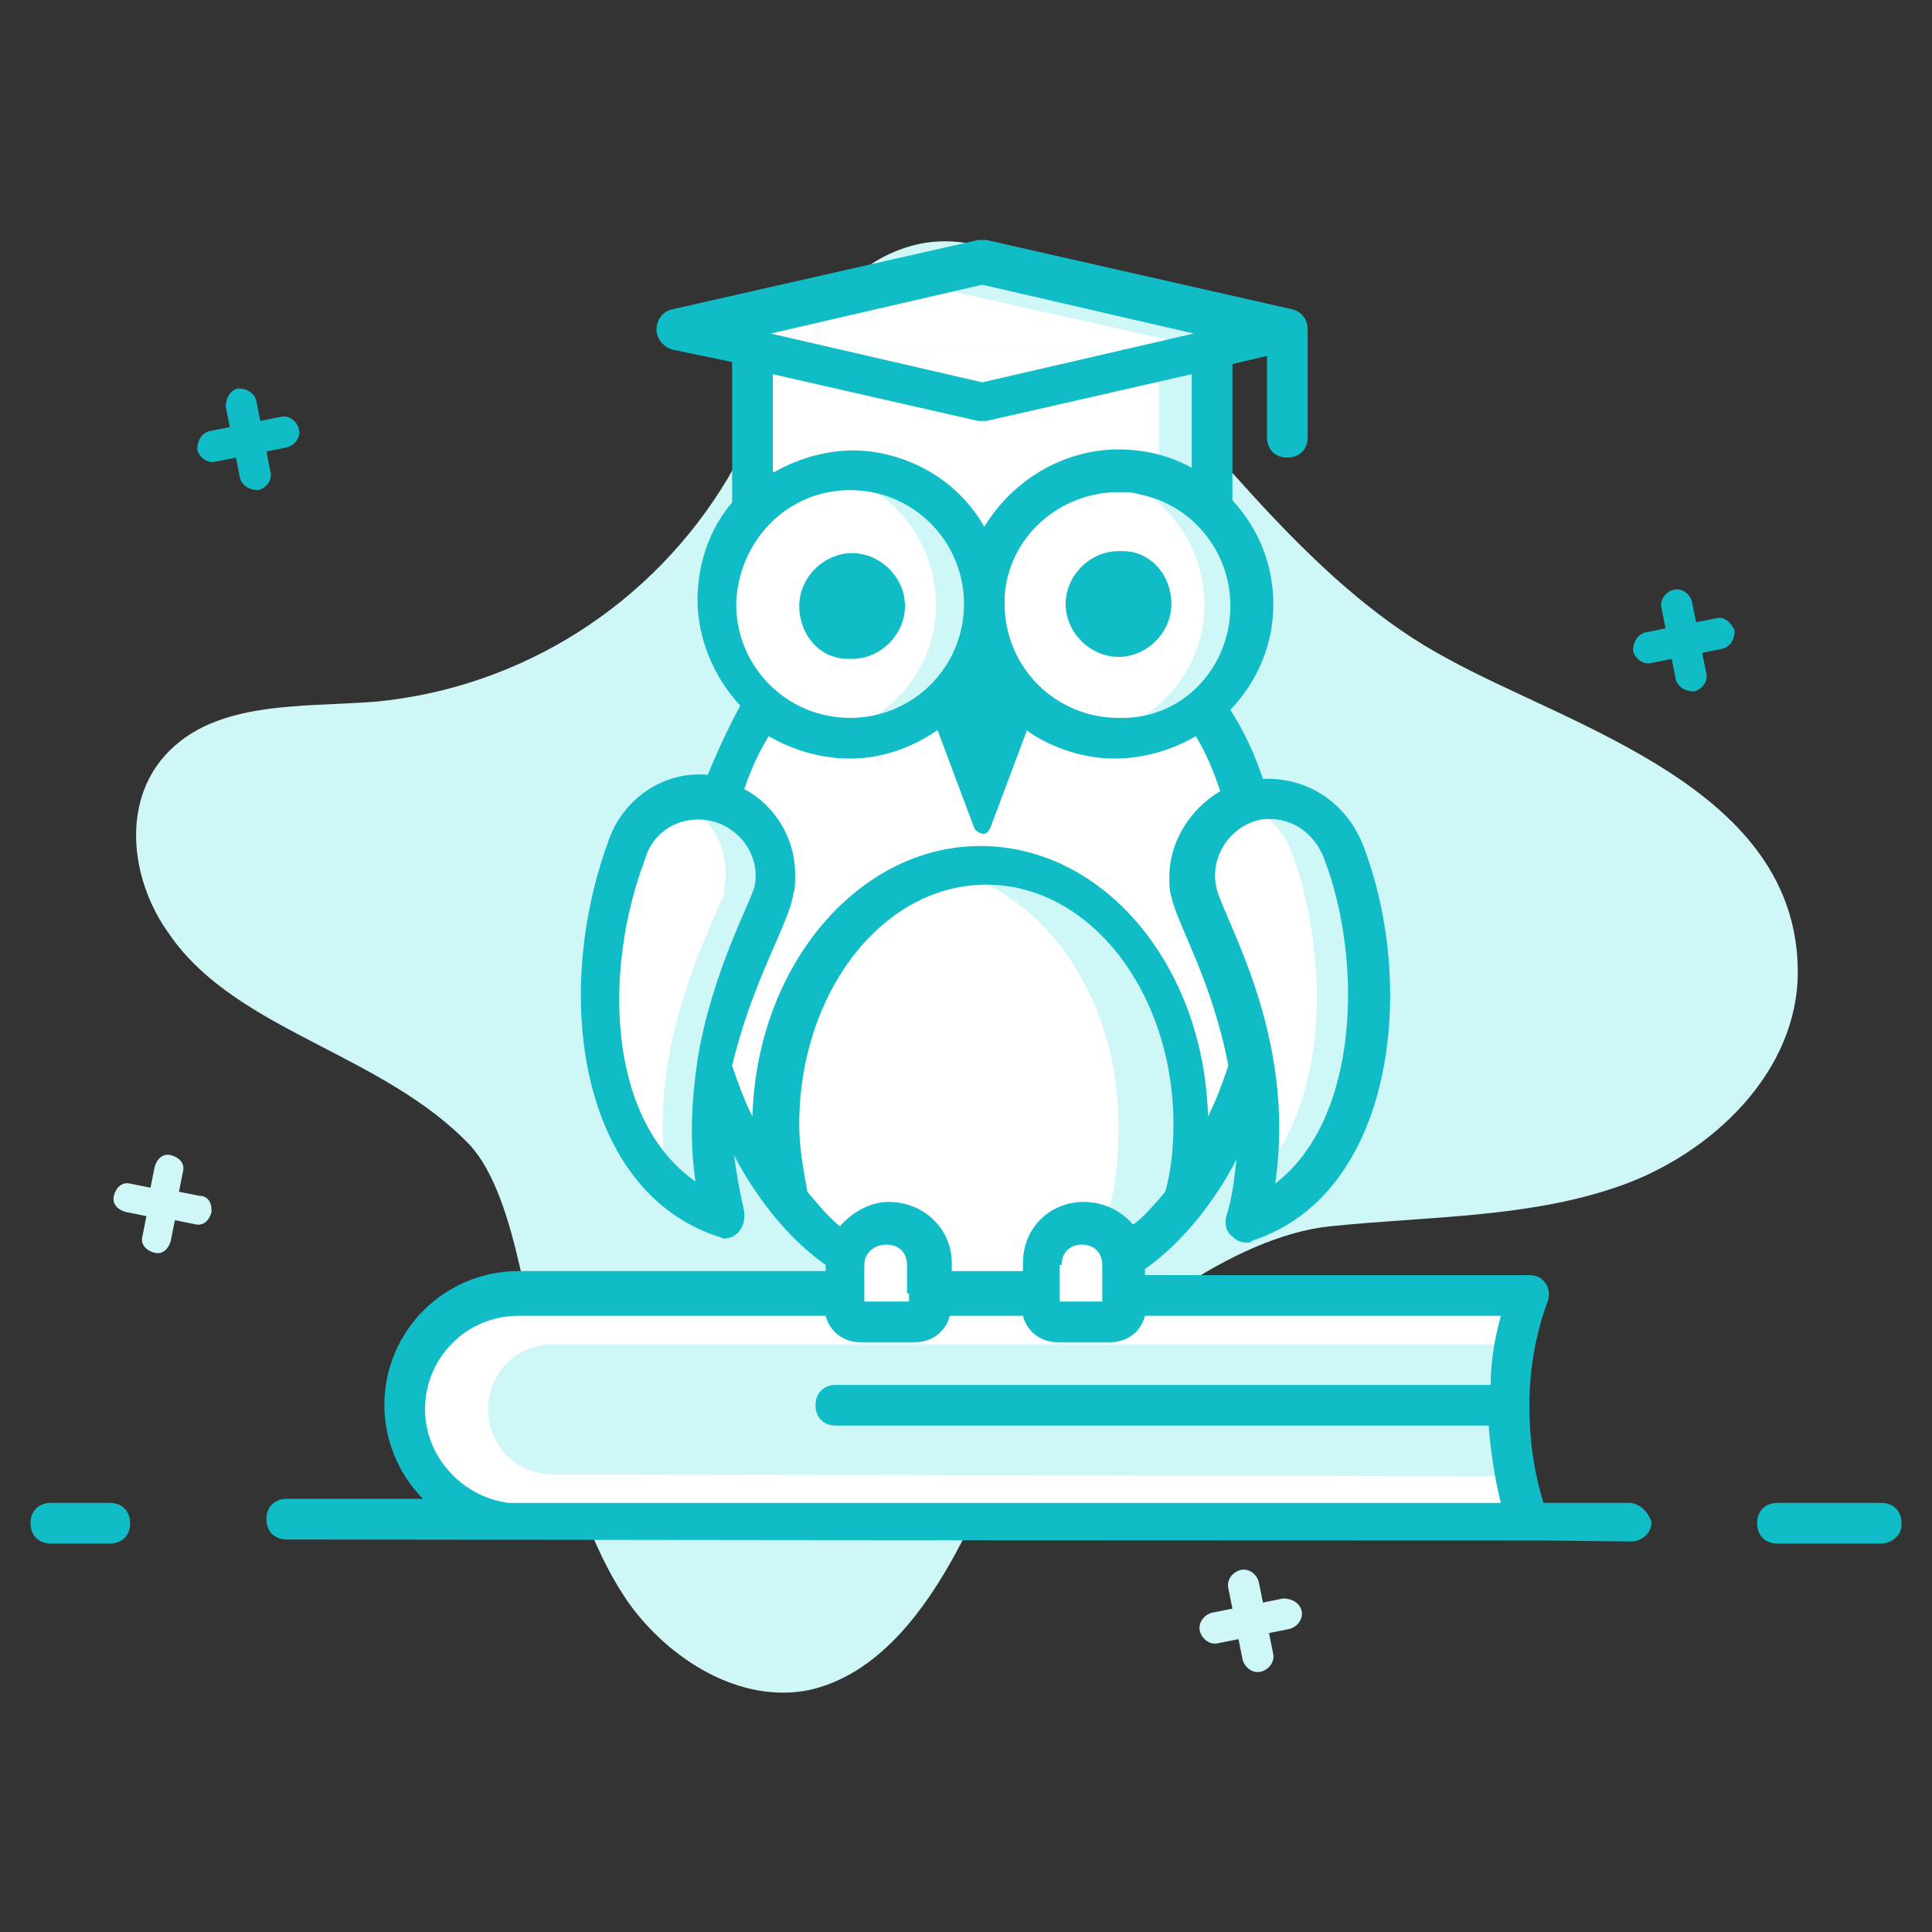 <?xml version="1.0" encoding="utf-8"?>
<!-- Generator: Adobe Illustrator 21.0.0, SVG Export Plug-In . SVG Version: 6.00 Build 0)  -->
<svg version="1.1" id="Layer_1" xmlns="http://www.w3.org/2000/svg" xmlns:xlink="http://www.w3.org/1999/xlink" x="0px" y="0px"
	 viewBox="0 0 95 95" style="enable-background:new 0 0 95 95;" xml:space="preserve">
<rect x="0" y="0" width="95" height="95" fill="#333333" stroke="none"/>
<style type="text/css">
	.st0{fill:#D0F7F7;}
	.st1{fill:#FFFFFF;}
	.st2{fill:#E8F0FD;}
	.st3{fill:#10BDC7;}
</style>
<title>Tutorials</title>
<path class="st0" d="M88.4,47.8c0,4.9-4.2,8.9-8.7,10.5s-9.5,1.5-14.3,2S55,65.2,51.6,68.7c-2.2,2.3-3.3,5.4-4.9,8.2
	s-3.8,5.5-6.9,6.2c-3.4,0.7-6.9-1.5-8.9-4.3c-2-2.9-2.9-6.4-3.9-9.8s-1.5-10.1-3.9-12.7c-2.1-2.2-4.9-3.6-7.6-5s-5.5-2.9-7.2-5.4
	c-1.8-2.5-2.3-6.1-0.4-8.5c2.4-3,6.8-2.6,10.6-2.9c7.2-0.7,13.6-4.8,17.3-11c1.3-2.3,2.2-4.8,3.7-7.1c1.5-2.2,3.6-4.2,6.3-4.5
	c3.7-0.4,6.8,2.6,9.4,5.3c4.9,5.2,9.6,11.8,16,15.2C77.4,35.8,88.4,38.8,88.4,47.8z"/>
<path class="st0" d="M64,79.2c0.1,0.4-0.2,0.8-0.6,0.9l-1,0.2l0.2,1c0.1,0.4-0.2,0.8-0.6,0.9c-0.4,0.1-0.8-0.2-0.9-0.6l-0.2-1
	l-1,0.2c-0.4,0.1-0.8-0.2-0.9-0.6c-0.1-0.4,0.2-0.8,0.6-0.9l1-0.2l-0.2-1c-0.1-0.4,0.2-0.8,0.6-0.9s0.8,0.2,0.9,0.6c0,0,0,0,0,0
	l0.2,1l1-0.2C63.5,78.6,63.9,78.8,64,79.2z"/>
<path class="st0" d="M10.4,59.6c-0.1,0.4-0.4,0.7-0.8,0.6l-1-0.2l-0.2,1c-0.1,0.4-0.4,0.7-0.8,0.6S6.9,61.2,7,60.8l0.2-1l-1-0.2
	c-0.4-0.1-0.7-0.4-0.6-0.8s0.4-0.7,0.8-0.6l1,0.2l0.2-1C7.7,57,8,56.7,8.4,56.8c0.4,0.1,0.7,0.4,0.6,0.8l-0.2,1l1,0.2
	c0.4,0,0.6,0.3,0.6,0.7C10.4,59.5,10.4,59.5,10.4,59.6z"/>
<path class="st1" d="M75.1,63.6c-1.2,3.7-1.2,7.6,0,11.3H25.5c-3.1,0-5.6-2.5-5.6-5.6c0,0,0,0,0,0l0,0c0-3.1,2.5-5.6,5.6-5.6
	c0,0,0,0,0,0h49.6V63.6z"/>
<path class="st0" d="M27.2,72.5c-1.8,0-3.2-1.4-3.2-3.2c0-1.8,1.4-3.2,3.2-3.2l0,0h47.2c-0.4,2.1-0.4,4.4,0,6.5L27.2,72.5L27.2,72.5
	z"/>
<path class="st1" d="M42.2,63.4c-1.1-0.8-2.7-3.2-3.6-4.3c-0.3-1.2-0.4-2.5-0.4-3.8c0-7.1,4.6-12.8,10.2-12.8s10.2,5.7,10.2,12.8
	c0,1.3-0.2,2.5-0.4,3.8c-0.9,1.1-2.4,3.6-3.5,4.4"/>
<path class="st1" d="M41.6,61.9c-1.1-0.8-2.1-1.7-2.9-2.8c-1.6-2-2.7-4.3-3.4-6.8c0.4-2.3,1.1-4.4,2.1-6.5c0.2-0.5,0.4-1,0.6-1.4
	l0,0c0.1-0.2,0.1-0.3,0.1-0.5c0.3-1.9-0.7-3.7-2.5-4.4h-0.1c0.5-1.7,1.2-3.2,2.2-4.7c1.2,1.1,2.7,1.6,4.3,1.6c3.4,0,6.3-2.6,6.6-6
	l0,0c0.3,3.4,3.2,6,6.6,6c1.6,0,3.1-0.6,4.3-1.6c0.9,1.5,1.6,3.1,2.2,4.7h-0.1c-1.8,0.6-2.9,2.5-2.5,4.4c0,0.2,0.1,0.3,0.1,0.5l0,0
	c0.2,0.5,0.4,1,0.6,1.4c0.9,2.1,1.6,4.3,2.1,6.5l0,0c-0.7,2.5-1.8,4.8-3.4,6.8c-0.8,1.1-1.8,2-2.9,2.8"/>
<path class="st0" d="M58.7,55.3c0,1.3-0.2,2.5-0.4,3.8c-0.9,1.1-2.4,3.6-3.5,4.4h-3.6c1.1-0.8,2.6-3.3,3.4-4.3
	c0.3-1.2,0.4-2.5,0.4-3.8c0-6.3-3.6-11.5-8.4-12.6c0.6-0.1,1.2-0.2,1.8-0.2C54.1,42.5,58.7,48.3,58.7,55.3z"/>
<path class="st1" d="M61.3,60c1.4-5.2,0.2-9.9-1.7-14.2c-0.2-0.5-0.4-1-0.6-1.4l0,0c-0.1-0.2-0.1-0.3-0.1-0.5c-0.5-2,0.8-4,2.8-4.5
	c0.1,0,0.2,0,0.2,0c1.8-0.3,3.6,0.7,4.3,2.5c0.1,0.3,0.2,0.5,0.3,0.8C68.7,50.5,66.7,58.2,61.3,60z"/>
<path class="st0" d="M61.3,60c0.2-0.6,0.3-1.3,0.4-1.9c3.1-3.2,3.9-9.3,2.1-15.4c-0.1-0.3-0.2-0.5-0.3-0.8c-0.4-1.1-1.2-1.9-2.3-2.3
	c0.2-0.1,0.4-0.1,0.6-0.2c1.8-0.3,3.6,0.7,4.3,2.5c0.1,0.3,0.2,0.5,0.3,0.8C68.7,50.5,66.7,58.2,61.3,60z"/>
<path class="st1" d="M35.6,60c-1.4-5.2-0.2-9.9,1.7-14.2c0.2-0.5,0.4-1,0.6-1.4l0,0c0.1-0.2,0.1-0.3,0.1-0.5c0.4-2-0.9-4-2.9-4.5
	c0,0-0.1,0-0.1,0c-1.8-0.2-3.6,0.9-4.2,2.6c-0.1,0.3-0.2,0.5-0.3,0.8C27.9,50.5,30.2,58.2,35.6,60z"/>
<path class="st0" d="M38.1,43.8c0,0.2-0.1,0.3-0.1,0.5l0,0c-0.2,0.5-0.4,1-0.6,1.4c-1.9,4.3-3.1,9-1.7,14.2c-1.1-0.4-2.1-1-2.9-1.8
	c-0.7-4.5,0.4-8.6,2.1-12.5c0.2-0.5,0.4-0.9,0.6-1.4l0,0c0.1-0.1,0.1-0.3,0.1-0.5c0.4-1.8-0.6-3.7-2.4-4.3c0.6-0.2,1.2-0.3,1.8-0.2
	C37.1,39.6,38.5,41.7,38.1,43.8z"/>
<ellipse transform="matrix(0.707 -0.707 0.707 0.707 -8.708 38.291)" class="st1" cx="41.9" cy="29.7" rx="6.6" ry="6.6"/>
<path class="st0" d="M48.4,29.7c0,3.6-3,6.6-6.6,6.6c-0.4,0-0.8,0-1.2-0.1c3.6-0.7,6-4.1,5.3-7.7c-0.5-2.7-2.6-4.8-5.3-5.3
	c0.4-0.1,0.8-0.1,1.2-0.1C45.4,23.1,48.4,26,48.4,29.7C48.4,29.7,48.4,29.7,48.4,29.7z"/>
<ellipse transform="matrix(0.707 -0.707 0.707 0.707 -4.906 47.589)" class="st1" cx="55" cy="29.7" rx="6.6" ry="6.6"/>
<path class="st0" d="M61.6,29.7c0,3.6-3,6.6-6.6,6.6c-0.4,0-0.8,0-1.2-0.1c3.6-0.7,6-4.1,5.3-7.7c-0.5-2.7-2.6-4.8-5.3-5.3
	c0.4-0.1,0.8-0.1,1.2-0.1C58.6,23.1,61.6,26,61.6,29.7C61.6,29.7,61.6,29.7,61.6,29.7z"/>
<polyline class="st1" points="37,17.2 33.3,16.3 48.3,12.9 63.3,16.3 59.6,17.2 "/>
<polygon class="st0" points="63.3,16.3 59.6,17.2 44.5,13.8 48.3,12.9 "/>
<polyline class="st1" points="59.6,17.2 48.3,19.7 37,17.2 "/>
<path class="st1" d="M59.6,17.2V25c-1.2-1.2-2.9-1.9-4.6-1.9c-3.4,0-6.3,2.6-6.6,6h-0.1c-0.3-3.4-3.2-6-6.6-6
	c-1.8,0-3.6,0.8-4.9,2.1v-8.1l11.3,2.6L59.6,17.2z"/>
<path class="st0" d="M59.6,17.2V25c-0.7-0.7-1.6-1.2-2.6-1.6v-5.7L59.6,17.2z"/>
<polygon class="st2" points="57.1,17.2 57.1,17.7 48.3,19.7 47,19.4 "/>
<path class="st1" d="M45.7,62.2v2c0,0.4-0.3,0.7-0.7,0.7c0,0,0,0,0,0h-2.7c-0.4,0-0.7-0.3-0.7-0.7c0,0,0,0,0,0v-2c0-1.1,0.9-2,2-2
	h0.1c1-0.1,1.9,0.7,2,1.8C45.7,62,45.7,62.1,45.7,62.2z"/>
<path class="st1" d="M55.3,62.2v2c0,0.4-0.3,0.7-0.7,0.7c0,0,0,0,0,0H52c-0.4,0-0.7-0.3-0.7-0.7c0,0,0,0,0,0v-2c0-1.1,0.9-2,2-2l0,0
	c1-0.1,1.9,0.7,2,1.8C55.3,62,55.3,62.1,55.3,62.2z"/>
<path class="st3" d="M84.4,30.4l-1,0.2l-0.2-1c-0.1-0.4-0.5-0.7-0.9-0.6s-0.7,0.5-0.6,0.9c0,0,0,0,0,0l0.2,1l-1,0.2
	c-0.4,0.1-0.6,0.5-0.6,0.9c0.1,0.4,0.5,0.7,0.9,0.6l1-0.2l0.2,1c0.1,0.4,0.5,0.6,0.9,0.6c0.4-0.1,0.7-0.5,0.6-0.9l-0.2-1l1-0.2
	c0.4-0.1,0.6-0.5,0.6-0.9C85.1,30.6,84.8,30.3,84.4,30.4z"/>
<path class="st3" d="M13.3,23.2l-0.2-1l1-0.2c0.4-0.1,0.7-0.5,0.6-0.9c-0.1-0.4-0.5-0.7-0.9-0.6l-1,0.2l-0.2-1
	c-0.1-0.4-0.5-0.6-0.9-0.6c-0.4,0.1-0.6,0.5-0.6,0.9l0.2,1l-1,0.2c-0.4,0.1-0.6,0.5-0.6,0.9c0.1,0.4,0.5,0.7,0.9,0.6l1-0.2l0.2,1
	c0.1,0.4,0.5,0.6,0.9,0.6C13.1,24,13.4,23.6,13.3,23.2z"/>
<path class="st3" d="M5.4,73.9H2.5c-0.6,0-1,0.4-1,1s0.4,1,1,1h2.9c0.6,0,1-0.4,1-1S6,73.9,5.4,73.9z"/>
<path class="st3" d="M80.1,73.9h-4.2c-0.5-1.6-0.7-3.2-0.7-4.8l0,0c0-1.7,0.3-3.5,0.9-5.1c0.1-0.3,0.1-0.6-0.1-0.9
	c-0.2-0.3-0.5-0.4-0.8-0.4H56.3v-0.3c1-0.7,1.9-1.6,2.7-2.6l0,0c0.7-0.9,1.3-1.8,1.8-2.8c-0.1,0.9-0.2,1.9-0.5,2.8
	c-0.1,0.4,0,0.8,0.3,1c0.2,0.2,0.4,0.3,0.7,0.3c0.1,0,0.2,0,0.3-0.1c7-2.3,8.1-12.6,5.4-19.5c-0.8-2-2.7-3.3-4.9-3.2
	c-0.4-1.2-0.9-2.3-1.6-3.4c2.8-2.9,2.8-7.4,0.1-10.3v-6.7l1.7-0.4v4c0,0.6,0.4,1,1,1c0.6,0,1-0.4,1-1v-5.3c0-0.5-0.3-0.9-0.8-1
	l-15-3.4h-0.4l-15,3.4c-0.6,0.1-0.9,0.7-0.8,1.2c0.1,0.4,0.4,0.7,0.8,0.8l2.9,0.6v6.9c-1.1,1.3-1.7,3-1.7,4.8c0,1.9,0.8,3.8,2.1,5.2
	c-0.6,1.1-1.1,2.2-1.6,3.4c-2.2-0.2-4.2,1.2-4.9,3.3c-2.8,7.7-1.3,17.2,5.4,19.4c0.1,0,0.2,0.1,0.3,0.1c0.6,0,1-0.5,1-1.1
	c0-0.1,0-0.2,0-0.2c-0.2-0.9-0.4-1.9-0.5-2.8c0.5,1,1.1,1.9,1.8,2.8c0.8,1,1.7,1.9,2.7,2.6v0.3H25.5c-3.6,0-6.6,2.9-6.6,6.6
	c0,0,0,0,0,0c0,1.7,0.7,3.4,1.9,4.6h-6.7c-0.6,0-1,0.4-1,1s0.4,1,1,1c76.3,0.1,56.8,0,66.1,0.1l0,0c0.5,0,1-0.4,1-0.9
	c0,0,0-0.1,0-0.1C81,74.3,80.6,73.9,80.1,73.9z M44.7,63.6L44.7,63.6V64h-2.2v-1.8c0-0.6,0.5-1,1.1-1c0,0,0,0,0,0c0.6,0,1,0.4,1,1
	v1.4H44.7z M52.2,62.2c0-0.6,0.4-1,1-1s1,0.4,1,1V64h-2.1v-1.8H52.2z M53.3,59.1c-1.7,0-3,1.3-3,3v0.4h-3.5v-0.4c0-1.7-1.4-3-3.1-3
	c0,0,0,0,0,0c-0.9,0-1.8,0.5-2.4,1.2c-0.6-0.5-1.1-1.1-1.6-1.7c-0.2-1.1-0.4-2.2-0.4-3.3c0-6.5,4.1-11.8,9.2-11.8s9.2,5.3,9.2,11.8
	c0,1.1-0.1,2.2-0.4,3.3c-1,1.2-1.5,1.6-1.6,1.6C55.1,59.5,54.2,59.1,53.3,59.1z M39,44c0.1-0.3,0.1-0.6,0.1-0.9V43
	c0-1.8-1-3.4-2.5-4.2c0.3-0.9,0.7-1.8,1.2-2.6c1.2,0.7,2.6,1.1,4,1.1l0,0c1.5,0,3-0.5,4.3-1.4l1.8,4.8c0.1,0.2,0.3,0.3,0.5,0.3
	c0.1,0,0.2-0.1,0.3-0.3l1.8-4.8l0.1,0.1c1.2,0.8,2.7,1.3,4.2,1.3l0,0c1.4,0,2.8-0.4,4-1.1c0.5,0.8,0.9,1.8,1.2,2.7
	c-1.5,0.9-2.5,2.5-2.5,4.2v0.1c0,0.3,0,0.6,0.1,0.9c0.3,1.4,2,4.1,2.8,8.3c-0.3,0.9-0.6,1.7-1,2.5c-0.2-7.4-5.1-13.3-11.2-13.3
	c-6,0-11,5.9-11.2,13.3c-0.4-0.8-0.7-1.6-1-2.5C37,48.2,38.8,45.4,39,44z M42.8,22.2c-1.6-0.2-3.3,0.2-4.7,1H38v-4.8l10.1,2.3h0.4
	l10.1-2.3V23c-1.1-0.6-2.3-0.9-3.6-0.9c-2.7,0-5.2,1.5-6.6,3.8C47.2,23.8,45.1,22.5,42.8,22.2z M65.1,42.2c1.9,4.9,1.8,12.8-2.4,16
	c1.1-7.3-2.6-13.1-2.9-14.6c-0.3-1.5,0.7-3,2.2-3.3C63.4,40.1,64.6,40.9,65.1,42.2z M55,35.3L55,35.3c-3.1,0-5.6-2.5-5.6-5.6
	c0,0,0,0,0,0v-0.4l0,0c0.2-2.9,2.7-5.1,5.6-5.1c0.3,0,0.7,0,1,0.1c2.6,0.5,4.5,2.8,4.5,5.5c0,3-2.3,5.5-5.3,5.5
	C55.1,35.3,55.1,35.3,55,35.3z M48.3,14l10.4,2.4l-10.4,2.4l-10.4-2.4L48.3,14z M41.8,24.1c3.1,0,5.6,2.5,5.6,5.6s-2.5,5.6-5.6,5.6
	l0,0c-3.1,0-5.6-2.5-5.6-5.6C36.3,26.6,38.7,24.1,41.8,24.1z M31.7,42.3c0.4-1.5,1.9-2.3,3.4-1.9c1.4,0.4,2.3,1.8,2,3.2
	c-0.2,0.8-2.1,4.2-2.8,8.5l0,0c-0.3,2-0.4,4-0.1,6C29.8,55,29.7,47.6,31.7,42.3z M20.9,69.3c0-2.5,2-4.6,4.6-4.6c0,0,0,0,0,0h15.1
	c0.2,0.8,0.9,1.3,1.7,1.3H45c0.8,0,1.5-0.5,1.7-1.3h3.6c0.2,0.8,0.9,1.3,1.7,1.3h2.6c0.8,0,1.5-0.5,1.7-1.3h17.5
	c-0.3,1.1-0.5,2.2-0.5,3.4H41.1c-0.6,0-1,0.4-1,1s0.4,1,1,1h32.1c0.1,1.3,0.3,2.6,0.6,3.8H25C22.7,73.6,20.9,71.6,20.9,69.3z"/>
<path class="st3" d="M92.5,73.9h-5.1c-0.6,0-1,0.4-1,1s0.4,1,1,1h5.1c0.5,0,1-0.4,1-0.9c0,0,0-0.1,0-0.1
	C93.5,74.3,93.1,73.9,92.5,73.9z"/>
<path class="st3" d="M41.9,32.4c1.4,0,2.6-1.2,2.6-2.6s-1.2-2.6-2.6-2.6c-1.4,0-2.6,1.2-2.6,2.6l0,0c0,1.4,1,2.6,2.4,2.6
	C41.8,32.4,41.8,32.4,41.9,32.4z"/>
<path class="st3" d="M55,27.1c-1.4,0-2.6,1.2-2.6,2.6s1.2,2.6,2.6,2.6s2.6-1.2,2.6-2.6l0,0c0-1.4-1-2.6-2.4-2.6
	C55.1,27.1,55.1,27.1,55,27.1z"/>
</svg>
